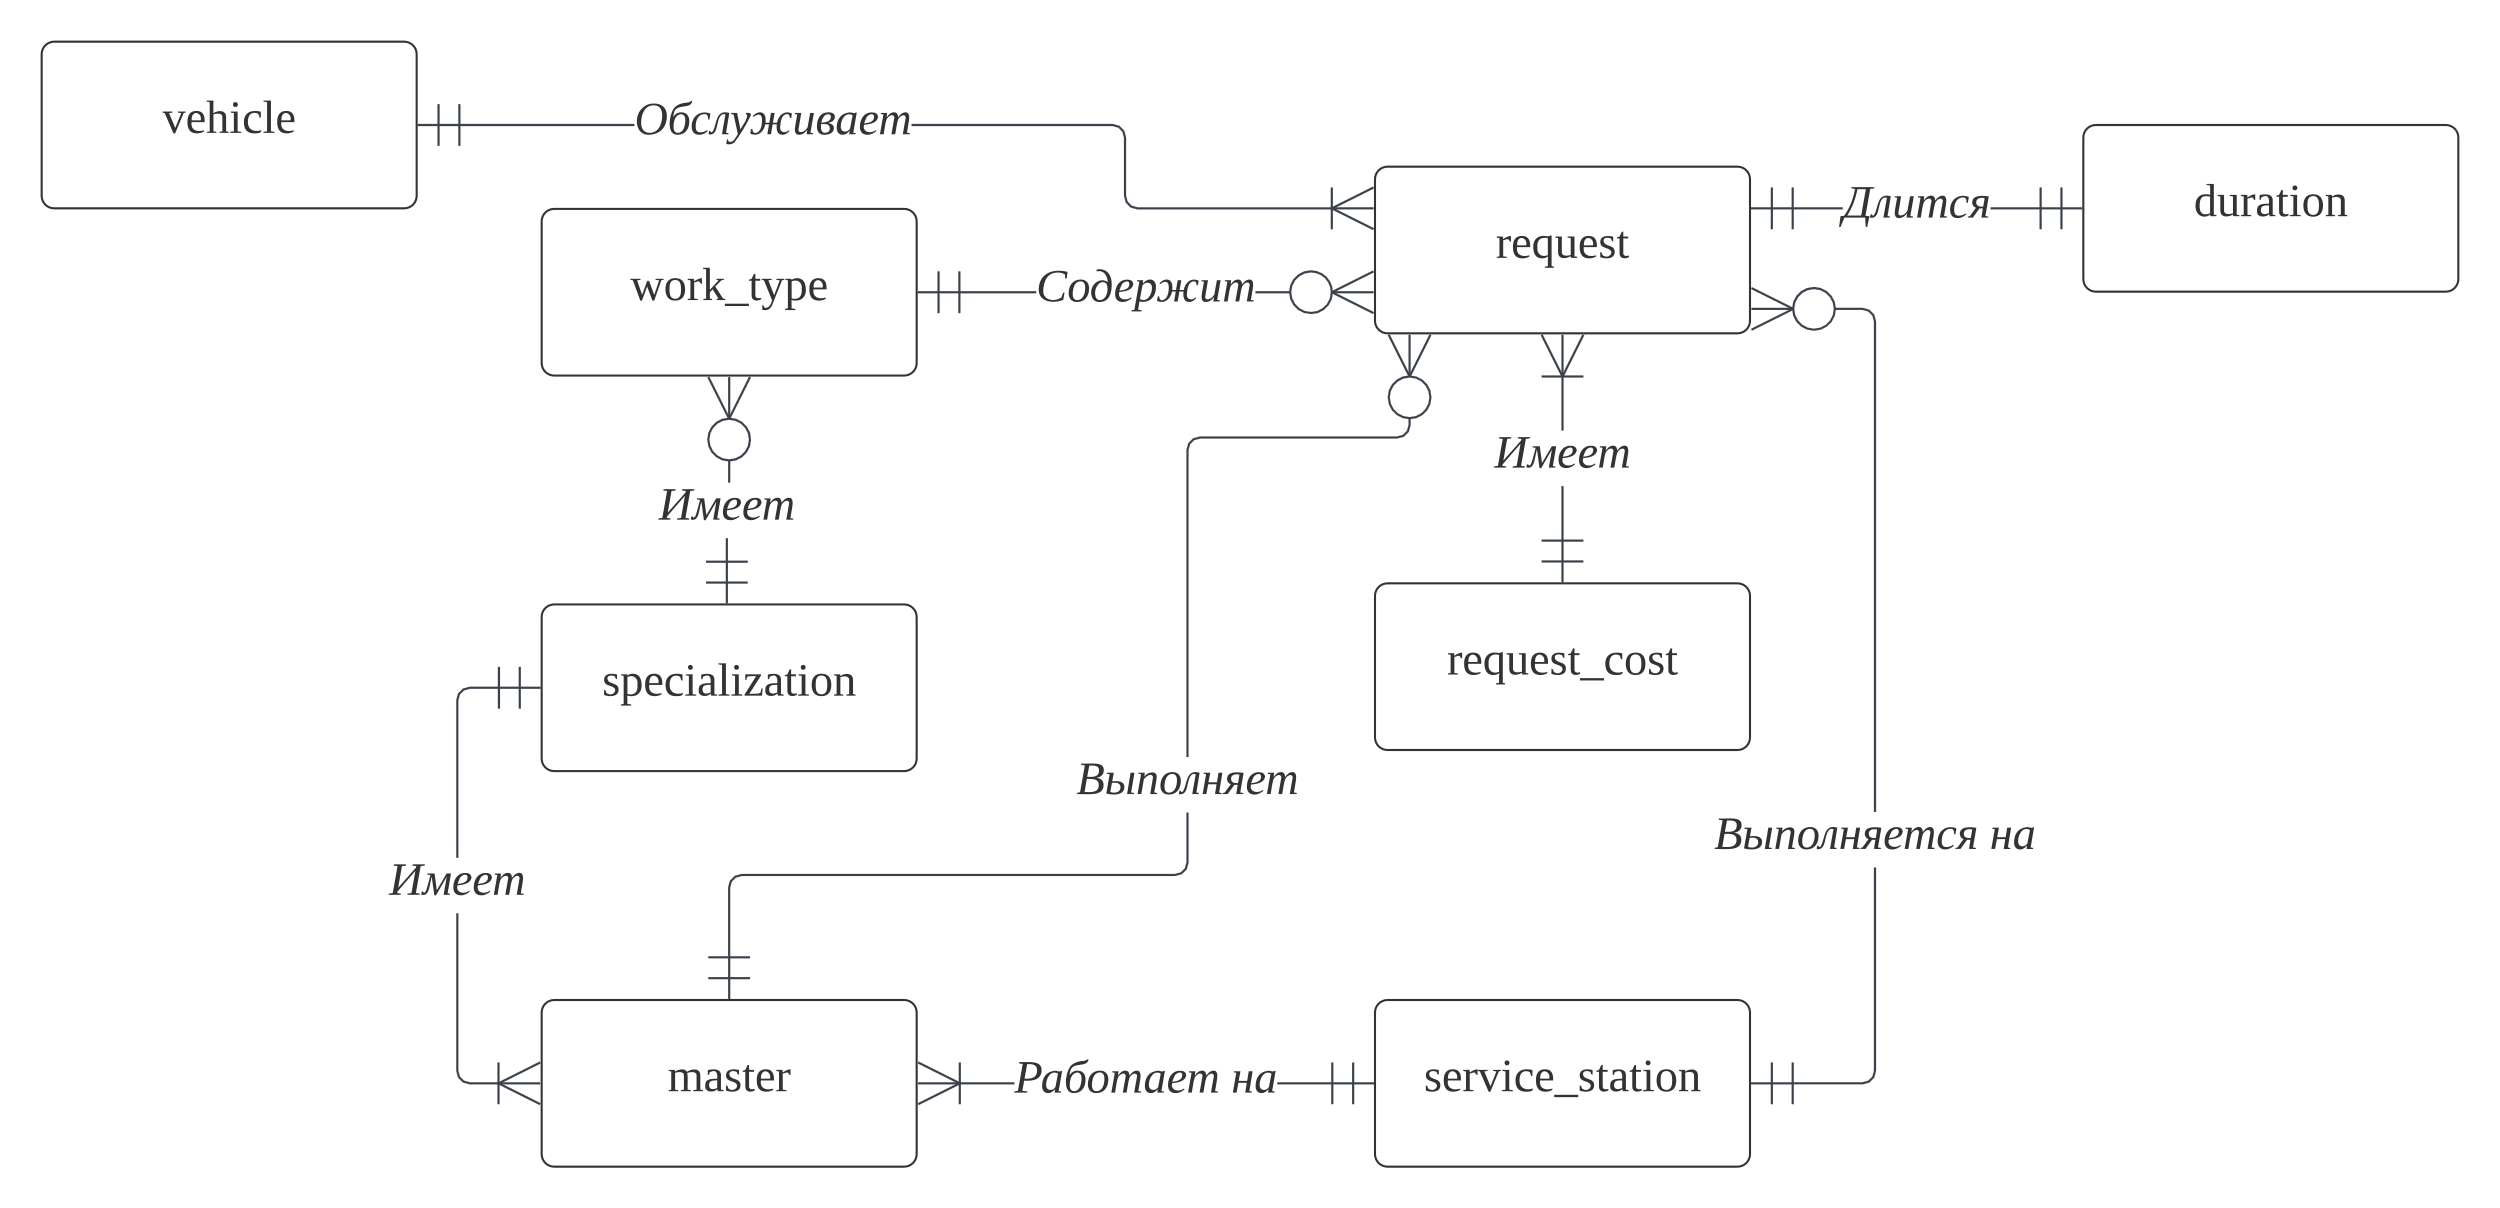 <svg xmlns="http://www.w3.org/2000/svg" xmlns:xlink="http://www.w3.org/1999/xlink" xmlns:lucid="lucid" width="1200" height="580"><g transform="translate(640 -260)" lucid:page-tab-id="0_0"><path d="M-1806.87 0h3677.74v1322.83h-3677.74z" fill="#fff"/><path d="M-380 366.27c0-3.32 2.7-6 6-6h168c3.3 0 6 2.68 6 6v68c0 3.3-2.7 6-6 6h-168c-3.3 0-6-2.7-6-6z" stroke="#333" fill="#fff"/><use xlink:href="#a" transform="matrix(1,0,0,1,-368,372.267) translate(30.562 31.778)"/><path d="M244.5 360.5h-24v-1h24zm95 0h-24v-1h24z" stroke="#3a414a" stroke-width=".05" fill="#3a414a"/><path fill="#fff"/><path d="M211 370h-1v-20h1z" stroke="#3a414a" stroke-width=".05" fill="#3a414a"/><path fill="#fff"/><path d="M220.5 360.5h-20v-1h20z" stroke="#3a414a" stroke-width=".05" fill="#3a414a"/><path fill="#fff"/><path d="M221 370h-1v-20h1z" stroke="#3a414a" stroke-width=".05" fill="#3a414a"/><path fill="#fff"/><path d="M350 370h-1v-20h1z" stroke="#3a414a" stroke-width=".05" fill="#3a414a"/><path fill="#fff"/><path d="M359.5 360.5h-20v-1h20z" stroke="#3a414a" stroke-width=".05" fill="#3a414a"/><path fill="#fff"/><path d="M340 370h-1v-20h1z" stroke="#3a414a" stroke-width=".05" fill="#3a414a"/><use xlink:href="#b" transform="matrix(1,0,0,1,244.506,346.667) translate(0 17.778)"/><path d="M110.5 519.5h-1v-26.17h1zm0-52.83h-1V440.5h1z" stroke="#3a414a" stroke-width=".05" fill="#3a414a"/><path d="M120 420.72l-10 20-10-20" fill="#fff" fill-opacity="0"/><path d="M120.45 420.95L110 441.85l-10.45-20.9.9-.45 9.55 19.1 9.55-19.1z" stroke="#3a414a" stroke-width=".05" fill="#3a414a"/><path fill="#fff"/><path d="M110.5 440.72h-1v-20h1z" stroke="#3a414a" stroke-width=".05" fill="#3a414a"/><path fill="#fff"/><path d="M120 441.22h-20v-1h20z" stroke="#3a414a" stroke-width=".05" fill="#3a414a"/><path fill="#fff"/><path d="M120 530h-20v-1h20z" stroke="#3a414a" stroke-width=".05" fill="#3a414a"/><path fill="#fff"/><path d="M110.5 539.5h-1v-20h1z" stroke="#3a414a" stroke-width=".05" fill="#3a414a"/><path fill="#fff"/><path d="M120 520h-20v-1h20z" stroke="#3a414a" stroke-width=".05" fill="#3a414a"/><use xlink:href="#c" transform="matrix(1,0,0,1,77.284,466.667) translate(0 17.778)"/><path d="M260.5 774.07l-.87 3.22-2.34 2.33-3.23.87H220.5v-1h33.43l2.84-.77 1.96-1.96.77-2.84V676.4h1zm-3.2-365.43l2.33 2.34.87 3.22v235.53h-1v-235.4l-.77-2.83-1.96-1.97-2.84-.76H240v-1h14.07z" stroke="#3a414a" stroke-width=".05" fill="#3a414a"/><path d="M200.72 398.27l20 10-20 10" fill="#fff" fill-opacity="0"/><path d="M221.84 408.27l-20.9 10.44-.44-.88 19.1-9.55-19.1-9.56.45-.88z" stroke="#3a414a" stroke-width=".05" fill="#3a414a"/><path fill="#fff"/><path d="M220.72 408.77h-20v-1h20z" stroke="#3a414a" stroke-width=".05" fill="#3a414a"/><path d="M240.72 408.27l-.5 3.16-1.43 2.74-2.17 2.17-2.75 1.42-3.16.5-3.16-.5-2.74-1.42-2.17-2.17-1.42-2.74-.5-3.16.5-3.16 1.42-2.74 2.17-2.16 2.74-1.42 3.16-.5 3.16.5 2.75 1.42 2.16 2.16 1.4 2.75.52 3.17" fill="#fff"/><path d="M234.04 398.3l2.9 1.5 2.26 2.26 1.5 2.9.52 3.23-.5.07.5.08-.53 3.24-1.5 2.87-2.27 2.28-2.9 1.5-3.3.52-3.33-.53-2.88-1.5-2.28-2.27-1.5-2.88-.52-3.33.53-3.32 1.5-2.9 2.27-2.26 2.88-1.5 3.32-.54zm-6.32.96l-2.6 1.34-2.06 2.06-1.35 2.6-.47 3 .48 3 1.36 2.6 2.06 2.07 2.6 1.35 3 .48 3-.48 2.6-1.35 2.07-2.06 1.33-2.6.5-3-.5-3-1.34-2.6-2.07-2.07-2.6-1.34-3-.5z" stroke="#3a414a" stroke-width=".05" fill="#3a414a"/><path fill="#fff"/><path d="M211 790h-1v-20h1z" stroke="#3a414a" stroke-width=".05" fill="#3a414a"/><path fill="#fff"/><path d="M220.5 780.5h-20v-1h20z" stroke="#3a414a" stroke-width=".05" fill="#3a414a"/><path fill="#fff"/><path d="M221 790h-1v-20h1z" stroke="#3a414a" stroke-width=".05" fill="#3a414a"/><use xlink:href="#d" transform="matrix(1,0,0,1,182.809,649.726) translate(0 17.778)"/><use xlink:href="#e" transform="matrix(1,0,0,1,182.809,649.726) translate(132.284 17.778)"/><path d="M-620 286c0-3.3 2.7-6 6-6h168c3.3 0 6 2.7 6 6v68c0 3.3-2.7 6-6 6h-168c-3.3 0-6-2.7-6-6z" stroke="#333" fill="#fff"/><use xlink:href="#f" transform="matrix(1,0,0,1,-608,292) translate(45.994 31.778)"/><path d="M-380 556.13c0-3.3 2.7-6 6-6h168c3.3 0 6 2.7 6 6v68c0 3.32-2.7 6-6 6h-168c-3.3 0-6-2.68-6-6z" stroke="#333" fill="#fff"/><use xlink:href="#g" transform="matrix(1,0,0,1,-368,562.133) translate(17.043 31.778)"/><path d="M-380 746c0-3.3 2.7-6 6-6h168c3.3 0 6 2.7 6 6v68c0 3.3-2.7 6-6 6h-168c-3.3 0-6-2.7-6-6z" stroke="#333" fill="#fff"/><use xlink:href="#h" transform="matrix(1,0,0,1,-368,752) translate(48.463 31.778)"/><path d="M20 746c0-3.3 2.7-6 6-6h168c3.3 0 6 2.7 6 6v68c0 3.3-2.7 6-6 6H26c-3.3 0-6-2.7-6-6z" stroke="#333" fill="#fff"/><use xlink:href="#i" transform="matrix(1,0,0,1,32,752) translate(11.488 31.778)"/><path d="M-153.12 780.5h-26.38v-1h26.38zm152.62 0h-26.38v-1H-.5z" stroke="#3a414a" stroke-width=".05" fill="#3a414a"/><path d="M-199.28 770l20 10-20 10" fill="#fff" fill-opacity="0"/><path d="M-178.16 780l-20.9 10.45-.44-.9 19.1-9.55-19.1-9.55.45-.9z" stroke="#3a414a" stroke-width=".05" fill="#3a414a"/><path fill="#fff"/><path d="M-179.28 780.5h-20v-1h20z" stroke="#3a414a" stroke-width=".05" fill="#3a414a"/><path fill="#fff"/><path d="M-178.78 790h-1v-20h1z" stroke="#3a414a" stroke-width=".05" fill="#3a414a"/><path fill="#fff"/><path d="M10 790H9v-20h1z" stroke="#3a414a" stroke-width=".05" fill="#3a414a"/><path fill="#fff"/><path d="M19.5 780.5h-20v-1h20z" stroke="#3a414a" stroke-width=".05" fill="#3a414a"/><path fill="#fff"/><path d="M0 790h-1v-20h1z" stroke="#3a414a" stroke-width=".05" fill="#3a414a"/><use xlink:href="#j" transform="matrix(1,0,0,1,-153.117,766.667) translate(0 17.778)"/><use xlink:href="#k" transform="matrix(1,0,0,1,-153.117,766.667) translate(104.136 17.778)"/><path d="M20 346c0-3.3 2.7-6 6-6h168c3.3 0 6 2.7 6 6v68c0 3.3-2.7 6-6 6H26c-3.3 0-6-2.7-6-6z" stroke="#333" fill="#fff"/><use xlink:href="#l" transform="matrix(1,0,0,1,32,352) translate(45.994 31.778)"/><path d="M360 326c0-3.3 2.7-6 6-6h168c3.3 0 6 2.7 6 6v68c0 3.3-2.7 6-6 6H366c-3.3 0-6-2.7-6-6z" stroke="#333" fill="#fff"/><use xlink:href="#m" transform="matrix(1,0,0,1,372,332) translate(41.025 31.778)"/><path d="M20 546c0-3.3 2.7-6 6-6h168c3.3 0 6 2.7 6 6v68c0 3.3-2.7 6-6 6H26c-3.3 0-6-2.7-6-6z" stroke="#333" fill="#fff"/><use xlink:href="#n" transform="matrix(1,0,0,1,32,552) translate(22.568 31.778)"/><path d="M-420 773.93l.77 2.84 1.96 1.96 2.84.77h13.93v1h-14.07l-3.22-.87-2.33-2.34-.87-3.23V698.4h1zm19.5-183.3h-13.93l-2.84.77-1.96 1.96-.77 2.84v75.53h-1v-75.66l.87-3.22 2.34-2.35 3.23-.87h14.07z" stroke="#3a414a" stroke-width=".05" fill="#3a414a"/><path d="M-380.72 790l-20-10 20-10" fill="#fff" fill-opacity="0"/><path d="M-380.5 770.45l-19.1 9.55 19.1 9.55-.45.9-20.9-10.45 20.9-10.45z" stroke="#3a414a" stroke-width=".05" fill="#3a414a"/><path fill="#fff"/><path d="M-380.72 780.5h-20v-1h20z" stroke="#3a414a" stroke-width=".05" fill="#3a414a"/><path fill="#fff"/><path d="M-400.22 790h-1v-20h1z" stroke="#3a414a" stroke-width=".05" fill="#3a414a"/><path fill="#fff"/><path d="M-390 600.13h-1v-20h1z" stroke="#3a414a" stroke-width=".05" fill="#3a414a"/><path fill="#fff"/><path d="M-380.5 590.63h-20v-1h20z" stroke="#3a414a" stroke-width=".05" fill="#3a414a"/><path fill="#fff"/><path d="M-400 600.13h-1v-20h1z" stroke="#3a414a" stroke-width=".05" fill="#3a414a"/><use xlink:href="#c" transform="matrix(1,0,0,1,-453.216,671.733) translate(0 17.778)"/><path d="M-290.6 529.63h-1v-11.3h1zm1.1-37.96h-1v-11.4h1z" stroke="#3a414a" stroke-width=".05" fill="#3a414a"/><path fill="#fff"/><path d="M-281.1 540.13h-20v-1h20z" stroke="#3a414a" stroke-width=".05" fill="#3a414a"/><path fill="#fff"/><path d="M-290.6 549.63h-1v-20h1z" stroke="#3a414a" stroke-width=".05" fill="#3a414a"/><path fill="#fff"/><path d="M-281.1 530.13h-20v-1h20z" stroke="#3a414a" stroke-width=".05" fill="#3a414a"/><path d="M-280 441l-10 20-10-20" fill="#fff" fill-opacity="0"/><path d="M-279.55 441.2L-290 462.1l-10.45-20.9.9-.43 9.55 19.1 9.55-19.1z" stroke="#3a414a" stroke-width=".05" fill="#3a414a"/><path fill="#fff"/><path d="M-289.5 461h-1v-20h1z" stroke="#3a414a" stroke-width=".05" fill="#3a414a"/><path d="M-280 471l-.5 3.15-1.43 2.75-2.16 2.16-2.74 1.42-3.16.5-3.16-.5-2.75-1.42-2.17-2.16-1.42-2.75-.5-3.16.5-3.17 1.43-2.75 2.16-2.16 2.74-1.42 3.16-.5 3.16.5 2.75 1.42 2.17 2.16 1.42 2.75.5 3.16" fill="#fff"/><path d="M-286.68 461.02l2.88 1.5 2.28 2.27 1.5 2.87.5 3.24-.48.1.5.07-.53 3.24-1.5 2.9-2.27 2.27-2.88 1.5-3.32.53-3.32-.54-2.88-1.5-2.28-2.27-1.5-2.9-.53-3.3.53-3.33 1.5-2.88 2.27-2.3 2.88-1.48 3.32-.54zm-6.32.96l-2.6 1.35-2.06 2.05-1.35 2.6-.5 3 .5 3 1.34 2.62 2.05 2.05 2.6 1.35 3 .48 3-.48 2.6-1.35 2.06-2.05 1.35-2.6.5-3-.5-3-1.34-2.62-2.05-2.05-2.6-1.35-3-.48z" stroke="#3a414a" stroke-width=".05" fill="#3a414a"/><use xlink:href="#o" transform="matrix(1,0,0,1,-323.816,491.669) translate(0 17.778)"/><path d="M-69.5 674.07l-.87 3.22-2.34 2.33-3.23.87h-208l-2.84.77-1.96 1.96-.77 2.84v33.43h-1v-33.57l.87-3.22 2.34-2.33 3.23-.87h208l2.84-.77 1.96-1.96.77-2.84v-23.9h1zm106.6-210l-.87 3.22-2.34 2.33-3.23.87h-94.6l-2.84.77-1.96 1.96-.77 2.84v147.3h-1V475.93l.87-3.22 2.34-2.33 3.23-.87h94.6l2.84-.77 1.96-1.96.77-2.84V460h1z" stroke="#3a414a" stroke-width=".05" fill="#3a414a"/><path d="M46.6 420.72l-10 20-10-20" fill="#fff" fill-opacity="0"/><path d="M47.05 420.95l-10.45 20.9-10.45-20.9.9-.45 9.55 19.1 9.55-19.1z" stroke="#3a414a" stroke-width=".05" fill="#3a414a"/><path fill="#fff"/><path d="M37.1 440.72h-1v-20h1z" stroke="#3a414a" stroke-width=".05" fill="#3a414a"/><path d="M46.6 450.72l-.5 3.16-1.43 2.75-2.16 2.16-2.74 1.4-3.16.52-3.16-.5-2.75-1.43-2.17-2.17-1.42-2.75-.5-3.16.5-3.16 1.43-2.74 2.16-2.17 2.74-1.42 3.16-.5 3.16.5 2.75 1.42 2.17 2.17 1.42 2.74.5 3.16" fill="#fff"/><path d="M39.92 440.75l2.9 1.5 2.26 2.27 1.5 2.88.5 3.24-.48.08.5.08-.53 3.24-1.5 2.9-2.26 2.26-2.88 1.5-3.32.53-3.32-.54-2.88-1.5-2.28-2.27-1.5-2.9-.53-3.3.53-3.33 1.5-2.88 2.27-2.28 2.88-1.5 3.32-.52zm-6.32.96l-2.6 1.36-2.06 2.06-1.35 2.6-.5 3 .5 3 1.34 2.6L31 458.4l2.6 1.33 3 .5 3-.5 2.6-1.34 2.06-2.07 1.35-2.6.5-3-.5-3-1.34-2.6-2.05-2.07-2.6-1.35-3-.47z" stroke="#3a414a" stroke-width=".05" fill="#3a414a"/><path fill="#fff"/><path d="M-280 730h-20v-1h20z" stroke="#3a414a" stroke-width=".05" fill="#3a414a"/><path fill="#fff"/><path d="M-289.5 739.5h-1v-20h1z" stroke="#3a414a" stroke-width=".05" fill="#3a414a"/><path fill="#fff"/><path d="M-280 720h-20v-1h20z" stroke="#3a414a" stroke-width=".05" fill="#3a414a"/><use xlink:href="#p" transform="matrix(1,0,0,1,-123.302,623.366) translate(0 17.778)"/><path d="M-142.65 400.77h-36.85v-1h36.85zm122.65 0h-17.35v-1H-20z" stroke="#3a414a" stroke-width=".05" fill="#3a414a"/><path d="M19.28 410.27l-20-10 20-10" fill="#fff" fill-opacity="0"/><path d="M19.5 390.7L.4 400.28l19.1 9.55-.45.9-20.9-10.45 20.9-10.45z" stroke="#3a414a" stroke-width=".05" fill="#3a414a"/><path fill="#fff"/><path d="M19.28 400.77h-20v-1h20z" stroke="#3a414a" stroke-width=".05" fill="#3a414a"/><path d="M-.72 400.27l-.5 3.16-1.43 2.74-2.17 2.17-2.74 1.42-3.16.5-3.16-.5-2.75-1.42-2.16-2.17-1.4-2.74-.52-3.16.5-3.16 1.43-2.74 2.17-2.16 2.75-1.42 3.16-.5 2.6.33 2.4 1 2.07 1.6 1.6 2.07 1 2.4.33 2.6" fill="#fff"/><path d="M-8 390.12l2.52 1.04 2.18 1.68 1.68 2.18 1.04 2.52.35 2.66-.5.07.5.08-.52 3.24-1.5 2.87-2.27 2.28-2.88 1.5-3.32.52-3.32-.53-2.9-1.5-2.26-2.27-1.5-2.88-.53-3.33.54-3.32 1.5-2.9 2.27-2.26 2.9-1.5 3.3-.54zm-5.73 1.14l-2.6 1.34-2.06 2.06-1.33 2.6-.5 3 .5 3 1.34 2.6 2.07 2.07 2.6 1.35 3 .48 3-.48 2.6-1.35 2.07-2.06 1.35-2.6.47-3-.32-2.47-.94-2.27-1.5-1.98-1.98-1.5-2.28-.96-2.46-.33z" stroke="#3a414a" stroke-width=".05" fill="#3a414a"/><path fill="#fff"/><path d="M-189 410.27h-1v-20h1z" stroke="#3a414a" stroke-width=".05" fill="#3a414a"/><path fill="#fff"/><path d="M-179.5 400.77h-20v-1h20z" stroke="#3a414a" stroke-width=".05" fill="#3a414a"/><path fill="#fff"/><path d="M-179 410.27h-1v-20h1z" stroke="#3a414a" stroke-width=".05" fill="#3a414a"/><use xlink:href="#q" transform="matrix(1,0,0,1,-142.654,386.933) translate(0 17.778)"/><path d="M-102.7 320.37l2.33 2.34.87 3.23v28l.77 2.84 1.96 1.96 2.84.77H-.5v1h-93.57l-3.22-.87-2.33-2.34-.87-3.23v-28l-.77-2.84-1.96-1.96-2.84-.77h-96.38v-1h96.52zm-316.8.13v-1h83.97v1z" stroke="#3a414a" stroke-width=".05" fill="#3a414a"/><path fill="#fff"/><path d="M-429 330h-1v-20h1z" stroke="#3a414a" stroke-width=".05" fill="#3a414a"/><path fill="#fff"/><path d="M-419.5 320.5h-20v-1h20z" stroke="#3a414a" stroke-width=".05" fill="#3a414a"/><path fill="#fff"/><path d="M-419 330h-1v-20h1z" stroke="#3a414a" stroke-width=".05" fill="#3a414a"/><path d="M19.28 370l-20-10 20-10" fill="#fff" fill-opacity="0"/><path d="M19.5 350.45L.4 360l19.1 9.55-.45.9L-1.85 360l20.9-10.45z" stroke="#3a414a" stroke-width=".05" fill="#3a414a"/><path fill="#fff"/><path d="M19.28 360.5h-20v-1h20z" stroke="#3a414a" stroke-width=".05" fill="#3a414a"/><path fill="#fff"/><path d="M-.22 370h-1v-20h1z" stroke="#3a414a" stroke-width=".05" fill="#3a414a"/><g><use xlink:href="#r" transform="matrix(1,0,0,1,-335.535,306.667) translate(0 17.778)"/></g><defs><path fill="#333" d="M240-154L185 4h-14l-41-109L90 4H77L20-153c-7-3-23 1-20-12h79v8l-27 4L91-41l40-108h14l40 109 38-113-28-4v-8h63v8" id="s"/><path fill="#333" d="M90-170c52 0 76 32 76 87 0 54-24 87-77 87-51 0-75-34-75-87 0-54 24-87 76-87zM89-10c39 0 46-35 46-73 0-39-7-73-46-73-39 1-44 34-44 73s6 72 44 73" id="t"/><path fill="#333" d="M57-145c16-10 35-24 60-25v45c-19 1-8-30-40-17l-20 6v124l29 4v8H7v-8l21-4v-141c-8-3-24 2-21-12h48" id="u"/><path fill="#333" d="M60-80l68-73c-7-3-20 0-17-12h58c3 13-13 9-20 12l-47 48 60 93c7 3 21-1 18 12h-68c-3-12 9-9 15-12L82-83 60-60v48c7 3 21-1 18 12H10v-8l21-4v-226l-24-4v-8h53v170" id="v"/><path fill="#333" d="M-3 46V28h186v18H-3" id="w"/><path fill="#333" d="M54-38c-1 25 24 26 44 20v12C71 10 25 9 25-35v-115H4c-2-14 14-10 21-15l18-38h11v38h38v15H54v112" id="x"/><path fill="#333" d="M161-154L85 37C75 66 49 86 8 75V39c18-2 6 24 29 21 30-4 38-32 47-58L21-153c-7-3-20 0-17-12h77v8l-26 4 45 116 43-116-26-4v-8h62v8" id="y"/><path fill="#333" d="M166-85c3 67-44 102-111 85l1 64 29 4v9H6v-9l21-4v-217c-7-3-22 1-19-12h46l1 9c11-8 26-14 45-14 47 2 64 36 66 85zM56-13c53 14 83-14 78-72 7-53-33-79-78-60v132" id="z"/><path fill="#333" d="M84-170c49 0 66 33 63 87H46c-8 60 38 80 95 63v10C128-2 108 4 88 4 34 4 14-29 14-84c-1-54 22-86 70-86zm33 73c12-57-57-82-69-24-1 7-2 15-2 24h71" id="A"/><g id="a"><use transform="matrix(0.062,0,0,0.062,0,0)" xlink:href="#s"/><use transform="matrix(0.062,0,0,0.062,15.988,0)" xlink:href="#t"/><use transform="matrix(0.062,0,0,0.062,27.099,0)" xlink:href="#u"/><use transform="matrix(0.062,0,0,0.062,34.444,0)" xlink:href="#v"/><use transform="matrix(0.062,0,0,0.062,45.556,0)" xlink:href="#w"/><use transform="matrix(0.062,0,0,0.062,56.667,0)" xlink:href="#x"/><use transform="matrix(0.062,0,0,0.062,62.84,0)" xlink:href="#y"/><use transform="matrix(0.062,0,0,0.062,73.951,0)" xlink:href="#z"/><use transform="matrix(0.062,0,0,0.062,85.062,0)" xlink:href="#A"/></g><path fill="#333" d="M143-16l36-204h-65C99-142 71-72 35-16h108zM13 0l-30 73h-11l11-84 28-3c40-55 70-126 84-208l-29-4 2-10h177l-1 10-31 4-37 208 31 3-18 84h-11l-4-73H13" id="B"/><path fill="#333" d="M85-151C37-113 66 5-9 2c-14-1-3-18-2-28C3-30 2-3 14-20c36-49 18-177 130-145L119-12l19 4-1 8H87l27-153c-7-4-23-3-29 2" id="C"/><path fill="#333" d="M54 4C18 7 16-31 22-63l16-90-20-4 2-8h49L47-34c4 35 53 9 61-6 4-5 7-9 10-14l20-111h29L140-12l21 4-2 8h-48l4-34C101-15 84 2 54 4" id="D"/><path fill="#333" d="M121-170c21-1 33 15 32 39 14-18 29-37 57-39 32-2 32 39 27 68l-15 90 23 4-2 8h-53l23-131c-12-37-53-2-60 19-11 34-14 75-22 112h-29l23-131c-12-38-56-2-62 19C52-77 49-37 42 0H13l27-153-21-4 2-8h48l-4 34c13-18 28-38 56-39" id="E"/><path fill="#333" d="M78-15c22 0 39-8 53-17l5 7C120-11 99 4 70 4 31 4 12-20 11-58c-2-82 68-132 145-102l-8 46h-10c1-26-4-45-32-42-45 4-64 47-64 96 0 26 8 46 36 45" id="F"/><path fill="#333" d="M55-116c1 27 24 33 54 31l11-65c-30-8-67-1-65 34zm-31-1c0-58 73-55 128-47L126-12l23 4-1 8H95l11-71H80L29 0h-40c0-10 9-10 17-12l47-64c-16-6-29-19-29-41" id="G"/><g id="b"><use transform="matrix(0.062,0,0,0.062,0,0)" xlink:href="#B"/><use transform="matrix(0.062,0,0,0.062,14.136,0)" xlink:href="#C"/><use transform="matrix(0.062,0,0,0.062,23.765,0)" xlink:href="#D"/><use transform="matrix(0.062,0,0,0.062,34.877,0)" xlink:href="#E"/><use transform="matrix(0.062,0,0,0.062,50.864,0)" xlink:href="#F"/><use transform="matrix(0.062,0,0,0.062,60.679,0)" xlink:href="#G"/></g><path fill="#333" d="M-4 0l2-9 30-5 37-208-29-4 1-10h95l-2 10-31 4L70-55l138-156 2-11-29-4 1-10h95l-2 10-31 4-37 208 30 5-2 9h-94l1-9 31-5 30-171L65-26l-3 12 30 5-2 9H-4" id="H"/><path fill="#333" d="M72-140C54-86 58 21-10-2c5-8-1-26 14-24 8 20 20 5 25-9 12-33 22-80 33-118l-25-4 2-8h55l17 130 76-130h34L195-12l19 4-1 8h-49l24-140L105 4H92" id="I"/><path fill="#333" d="M43-73c-15 62 59 70 91 41l5 7C122-11 100 4 70 4 31 4 11-19 11-58c0-67 42-123 113-109 16 3 26 15 28 33-8 46-58 56-109 61zm78-61c0-37-45-19-57 1-8 14-15 33-20 49 39-4 77-13 77-50" id="J"/><g id="c"><use transform="matrix(0.062,0,0,0.062,0,0)" xlink:href="#H"/><use transform="matrix(0.062,0,0,0.062,15.988,0)" xlink:href="#I"/><use transform="matrix(0.062,0,0,0.062,30.123,0)" xlink:href="#J"/><use transform="matrix(0.062,0,0,0.062,39.938,0)" xlink:href="#J"/><use transform="matrix(0.062,0,0,0.062,49.444,0)" xlink:href="#E"/></g><path fill="#333" d="M175-184c0-38-38-37-76-36l-16 87c51 2 92 0 92-51zm-2 113c0-47-45-47-93-46L63-16c56 3 110 5 110-55zm37-1C212 20 96-1 3 0l2-9 23-5 37-208-29-4 1-10c70 5 175-20 175 50 0 39-26 55-59 61 34 3 56 17 57 53" id="K"/><path fill="#333" d="M231-165L205-12l23 4-1 8h-53l27-165h30zM153-55c0 65-83 66-140 51l26-149-23-4 1-8h54L59-98c45-6 94-1 94 43zm-30 3c0-35-35-40-67-33L44-16c33 12 79 5 79-36" id="L"/><path fill="#333" d="M65-132c14-36 103-60 96 5-4 40-13 77-19 115l23 4-1 8h-53l22-131c-12-41-64 1-72 20L42 0H13l27-153c-7-4-24 0-20-12h49" id="M"/><path fill="#333" d="M103-156c-44 0-59 47-61 96 0 29 9 49 35 49 45 0 62-48 62-96 0-29-11-49-36-49zm66 56C168-39 135 4 75 4 34 4 10-23 11-66c1-61 34-104 94-104 41 0 65 27 64 70" id="N"/><path fill="#333" d="M165-165L140-12l19 4-1 8h-50l12-76H55L41 0H12l27-153-20-4 2-8h50L57-91h66l12-74h30" id="O"/><g id="d"><use transform="matrix(0.062,0,0,0.062,0,0)" xlink:href="#K"/><use transform="matrix(0.062,0,0,0.062,13.519,0)" xlink:href="#L"/><use transform="matrix(0.062,0,0,0.062,28.519,0)" xlink:href="#M"/><use transform="matrix(0.062,0,0,0.062,39.63,0)" xlink:href="#N"/><use transform="matrix(0.062,0,0,0.062,50.185,0)" xlink:href="#C"/><use transform="matrix(0.062,0,0,0.062,59.815,0)" xlink:href="#O"/><use transform="matrix(0.062,0,0,0.062,70.802,0)" xlink:href="#G"/><use transform="matrix(0.062,0,0,0.062,81.111,0)" xlink:href="#J"/><use transform="matrix(0.062,0,0,0.062,90.617,0)" xlink:href="#E"/><use transform="matrix(0.062,0,0,0.062,106.605,0)" xlink:href="#F"/><use transform="matrix(0.062,0,0,0.062,116.42,0)" xlink:href="#G"/></g><path fill="#333" d="M109-169c21-2 37 13 48 1h9L139-12l20 4-2 8h-50l5-27C96-11 82 4 58 4 25 4 10-20 11-55c2-65 34-107 98-114zM42-60c0 51 54 48 72 17l20-104c-53-30-92 31-92 87" id="P"/><g id="e"><use transform="matrix(0.062,0,0,0.062,0,0)" xlink:href="#O"/><use transform="matrix(0.062,0,0,0.062,10.988,0)" xlink:href="#P"/></g><path fill="#333" d="M164-154L98 4H85L17-153c-7-3-20 0-17-12h77v8l-26 4L99-38l46-115-26-4v-8h61v8" id="Q"/><path fill="#333" d="M126-119c3-38-42-31-69-25v132l23 4v8H7v-8l21-4v-226l-24-4v-8h53l-1 98c31-22 99-31 99 31v109c7 3 23-1 20 12h-71v-8l22-4v-107" id="R"/><path fill="#333" d="M47-200c-23 0-25-39 0-38 13 0 18 7 20 19-1 11-8 19-20 19zM65-12l28 4v8H8v-8l28-4v-141l-24-4v-8h53v153" id="S"/><path fill="#333" d="M45-84c0 64 52 80 104 63 1 25-30 25-55 25-56 0-80-32-80-88 0-76 62-98 131-80v46h-10c-5-15-4-31-23-35-47-10-67 21-67 69" id="T"/><path fill="#333" d="M65-12l28 4v8H7v-8l28-4v-226l-28-4v-8h58v238" id="U"/><g id="f"><use transform="matrix(0.062,0,0,0.062,0,0)" xlink:href="#Q"/><use transform="matrix(0.062,0,0,0.062,11.111,0)" xlink:href="#A"/><use transform="matrix(0.062,0,0,0.062,20.926,0)" xlink:href="#R"/><use transform="matrix(0.062,0,0,0.062,32.037,0)" xlink:href="#S"/><use transform="matrix(0.062,0,0,0.062,38.21,0)" xlink:href="#T"/><use transform="matrix(0.062,0,0,0.062,48.025,0)" xlink:href="#U"/><use transform="matrix(0.062,0,0,0.062,54.198,0)" xlink:href="#A"/></g><path fill="#333" d="M41-130c7 48 86 23 86 84 0 56-69 57-112 41v-40c20 0 9 29 31 31 35 19 77-26 41-50-27-18-72-13-72-59 0-50 58-52 100-41v36c-19 1-8-25-28-25-21-7-50-1-46 23" id="V"/><path fill="#333" d="M32-163c41-10 102-14 102 39v112c8 3 24-2 21 12h-45l-4-17C83 13 3 13 13-46c-2-50 45-50 92-51 4-36-5-70-42-56-6 2-12 4-16 6-4 7 0 23-15 20v-36zM42-47c0 41 41 33 63 22v-59c-34 1-63-1-63 37" id="W"/><path fill="#333" d="M10 0v-8l90-143c-23 2-54-4-70 6-5 8 1 26-14 24v-44h122v8L47-14c29-2 65 3 86-8l9-35h8l-5 57H10" id="X"/><path fill="#333" d="M125-118c4-37-41-34-68-26v132l23 4v8H8C5-13 21-9 28-12v-141c-7-3-23 1-20-12h47l2 13c31-23 98-29 98 31v109c7 3 23-1 20 12h-72v-8l22-4v-106" id="Y"/><g id="g"><use transform="matrix(0.062,0,0,0.062,0,0)" xlink:href="#V"/><use transform="matrix(0.062,0,0,0.062,8.642,0)" xlink:href="#z"/><use transform="matrix(0.062,0,0,0.062,19.753,0)" xlink:href="#A"/><use transform="matrix(0.062,0,0,0.062,29.568,0)" xlink:href="#T"/><use transform="matrix(0.062,0,0,0.062,39.383,0)" xlink:href="#S"/><use transform="matrix(0.062,0,0,0.062,45.556,0)" xlink:href="#W"/><use transform="matrix(0.062,0,0,0.062,55.37,0)" xlink:href="#U"/><use transform="matrix(0.062,0,0,0.062,61.543,0)" xlink:href="#S"/><use transform="matrix(0.062,0,0,0.062,67.716,0)" xlink:href="#X"/><use transform="matrix(0.062,0,0,0.062,77.531,0)" xlink:href="#W"/><use transform="matrix(0.062,0,0,0.062,87.346,0)" xlink:href="#x"/><use transform="matrix(0.062,0,0,0.062,93.519,0)" xlink:href="#S"/><use transform="matrix(0.062,0,0,0.062,99.691,0)" xlink:href="#t"/><use transform="matrix(0.062,0,0,0.062,110.802,0)" xlink:href="#Y"/></g><path fill="#333" d="M126-118c4-37-42-32-68-25v131l24 4v8H8C5-13 21-9 28-12v-141c-7-3-23 1-20-12h48l1 13c22-15 77-30 92 2 32-22 104-36 104 29v109c8 3 24-2 21 12h-75v-8l25-4v-106c3-39-45-31-72-24 7 37 1 88 3 130l25 4v8h-78v-8l24-4v-106" id="Z"/><g id="h"><use transform="matrix(0.062,0,0,0.062,0,0)" xlink:href="#Z"/><use transform="matrix(0.062,0,0,0.062,17.284,0)" xlink:href="#W"/><use transform="matrix(0.062,0,0,0.062,27.099,0)" xlink:href="#V"/><use transform="matrix(0.062,0,0,0.062,35.741,0)" xlink:href="#x"/><use transform="matrix(0.062,0,0,0.062,41.914,0)" xlink:href="#A"/><use transform="matrix(0.062,0,0,0.062,51.728,0)" xlink:href="#u"/></g><g id="i"><use transform="matrix(0.062,0,0,0.062,0,0)" xlink:href="#V"/><use transform="matrix(0.062,0,0,0.062,8.642,0)" xlink:href="#A"/><use transform="matrix(0.062,0,0,0.062,18.457,0)" xlink:href="#u"/><use transform="matrix(0.062,0,0,0.062,25.802,0)" xlink:href="#Q"/><use transform="matrix(0.062,0,0,0.062,36.914,0)" xlink:href="#S"/><use transform="matrix(0.062,0,0,0.062,43.086,0)" xlink:href="#T"/><use transform="matrix(0.062,0,0,0.062,52.901,0)" xlink:href="#A"/><use transform="matrix(0.062,0,0,0.062,62.716,0)" xlink:href="#w"/><use transform="matrix(0.062,0,0,0.062,73.827,0)" xlink:href="#V"/><use transform="matrix(0.062,0,0,0.062,82.469,0)" xlink:href="#x"/><use transform="matrix(0.062,0,0,0.062,88.642,0)" xlink:href="#W"/><use transform="matrix(0.062,0,0,0.062,98.457,0)" xlink:href="#x"/><use transform="matrix(0.062,0,0,0.062,104.63,0)" xlink:href="#S"/><use transform="matrix(0.062,0,0,0.062,110.802,0)" xlink:href="#t"/><use transform="matrix(0.062,0,0,0.062,121.914,0)" xlink:href="#Y"/></g><path fill="#333" d="M176-171c0-44-31-52-77-49L79-108c57 3 97-8 97-63zm35-2c-1 69-59 85-135 81L62-14l39 5-2 9H-2l2-9 28-5 37-208-29-4 1-10c77 2 175-16 174 63" id="aa"/><path fill="#333" d="M103-156c-42 7-56 47-57 96-1 29 9 49 33 49 43 0 56-49 58-96 1-28-10-47-34-49zM77 4c-88 0-64-147-34-196 22-37 63-50 116-54 14-1 17-13 32-12-8 72-133 11-143 100-2 10-4 13-4 24 12-20 32-36 62-36 41 0 62 28 62 70C168-40 136 4 77 4" id="ab"/><g id="j"><use transform="matrix(0.062,0,0,0.062,0,0)" xlink:href="#aa"/><use transform="matrix(0.062,0,0,0.062,12.654,0)" xlink:href="#P"/><use transform="matrix(0.062,0,0,0.062,23.765,0)" xlink:href="#ab"/><use transform="matrix(0.062,0,0,0.062,34.63,0)" xlink:href="#N"/><use transform="matrix(0.062,0,0,0.062,45.741,0)" xlink:href="#E"/><use transform="matrix(0.062,0,0,0.062,61.975,0)" xlink:href="#P"/><use transform="matrix(0.062,0,0,0.062,73.086,0)" xlink:href="#J"/><use transform="matrix(0.062,0,0,0.062,82.593,0)" xlink:href="#E"/></g><g id="k"><use transform="matrix(0.062,0,0,0.062,0,0)" xlink:href="#O"/><use transform="matrix(0.062,0,0,0.062,10.988,0)" xlink:href="#P"/></g><path fill="#333" d="M13-82c-2-68 46-101 114-84 8-3 15-8 28-7V64l18 4v9h-70v-9l23-4c1-25-2-53 2-75-11 8-27 15-47 15-49-1-66-35-68-86zm113-70c-53-13-86 12-81 70-6 54 34 80 81 61v-131" id="ac"/><path fill="#333" d="M124-13C89 8 26 15 26-45v-108c-8-3-24 2-21-12h50v118c-3 37 42 32 69 25v-131l-25-4v-8h54v153c8 3 24-2 21 12h-48" id="ad"/><g id="l"><use transform="matrix(0.062,0,0,0.062,0,0)" xlink:href="#u"/><use transform="matrix(0.062,0,0,0.062,7.346,0)" xlink:href="#A"/><use transform="matrix(0.062,0,0,0.062,17.16,0)" xlink:href="#ac"/><use transform="matrix(0.062,0,0,0.062,28.272,0)" xlink:href="#ad"/><use transform="matrix(0.062,0,0,0.062,39.383,0)" xlink:href="#A"/><use transform="matrix(0.062,0,0,0.062,49.198,0)" xlink:href="#V"/><use transform="matrix(0.062,0,0,0.062,57.84,0)" xlink:href="#x"/></g><path fill="#333" d="M13-81c0-71 46-101 114-85l-1-72-28-4v-8h57v238c8 3 24-2 21 12h-47l-2-12C80 23 13-1 13-81zm77-74c-37 1-44 33-45 74 0 38 9 66 45 66 14 0 27-3 36-7v-130c-10-1-24-3-36-3" id="ae"/><g id="m"><use transform="matrix(0.062,0,0,0.062,0,0)" xlink:href="#ae"/><use transform="matrix(0.062,0,0,0.062,11.111,0)" xlink:href="#ad"/><use transform="matrix(0.062,0,0,0.062,22.222,0)" xlink:href="#u"/><use transform="matrix(0.062,0,0,0.062,29.568,0)" xlink:href="#W"/><use transform="matrix(0.062,0,0,0.062,39.383,0)" xlink:href="#x"/><use transform="matrix(0.062,0,0,0.062,45.556,0)" xlink:href="#S"/><use transform="matrix(0.062,0,0,0.062,51.728,0)" xlink:href="#t"/><use transform="matrix(0.062,0,0,0.062,62.84,0)" xlink:href="#Y"/></g><g id="n"><use transform="matrix(0.062,0,0,0.062,0,0)" xlink:href="#u"/><use transform="matrix(0.062,0,0,0.062,7.346,0)" xlink:href="#A"/><use transform="matrix(0.062,0,0,0.062,17.16,0)" xlink:href="#ac"/><use transform="matrix(0.062,0,0,0.062,28.272,0)" xlink:href="#ad"/><use transform="matrix(0.062,0,0,0.062,39.383,0)" xlink:href="#A"/><use transform="matrix(0.062,0,0,0.062,49.198,0)" xlink:href="#V"/><use transform="matrix(0.062,0,0,0.062,57.84,0)" xlink:href="#x"/><use transform="matrix(0.062,0,0,0.062,64.012,0)" xlink:href="#w"/><use transform="matrix(0.062,0,0,0.062,75.123,0)" xlink:href="#T"/><use transform="matrix(0.062,0,0,0.062,84.938,0)" xlink:href="#t"/><use transform="matrix(0.062,0,0,0.062,96.049,0)" xlink:href="#V"/><use transform="matrix(0.062,0,0,0.062,104.691,0)" xlink:href="#x"/></g><g id="o"><use transform="matrix(0.062,0,0,0.062,0,0)" xlink:href="#H"/><use transform="matrix(0.062,0,0,0.062,15.988,0)" xlink:href="#I"/><use transform="matrix(0.062,0,0,0.062,30.123,0)" xlink:href="#J"/><use transform="matrix(0.062,0,0,0.062,39.938,0)" xlink:href="#J"/><use transform="matrix(0.062,0,0,0.062,49.444,0)" xlink:href="#E"/></g><g id="p"><use transform="matrix(0.062,0,0,0.062,0,0)" xlink:href="#K"/><use transform="matrix(0.062,0,0,0.062,13.519,0)" xlink:href="#L"/><use transform="matrix(0.062,0,0,0.062,28.519,0)" xlink:href="#M"/><use transform="matrix(0.062,0,0,0.062,39.63,0)" xlink:href="#N"/><use transform="matrix(0.062,0,0,0.062,50.185,0)" xlink:href="#C"/><use transform="matrix(0.062,0,0,0.062,59.815,0)" xlink:href="#O"/><use transform="matrix(0.062,0,0,0.062,70.802,0)" xlink:href="#G"/><use transform="matrix(0.062,0,0,0.062,81.111,0)" xlink:href="#J"/><use transform="matrix(0.062,0,0,0.062,90.617,0)" xlink:href="#E"/></g><path fill="#333" d="M55-88C49-8 143 7 196-32l13-36h11l-10 56C134 17 20 7 20-92c0-120 104-168 223-137l-7 51h-12v-30c-13-10-36-17-59-16-76 3-105 58-110 136" id="af"/><path fill="#333" d="M11-67c-4-70 74-125 129-82-5-50-28-96-86-84-7-16 7-17 23-17 67 3 93 53 93 121C170-54 145 4 75 4 33 4 13-23 11-67zm67 56c52 0 73-80 51-127-43-38-91 22-88 77 2 28 11 50 37 50" id="ag"/><path fill="#333" d="M169-111C169-36 120 15 41 0L31 64l28 4-2 9h-78l1-9 22-4 38-217c-7-3-22 0-17-12h47l-3 26c16-16 31-31 55-31 33 0 47 25 47 59zm-31 5c0-52-55-47-74-17L45-19c54 29 93-31 93-87" id="ah"/><path fill="#333" d="M71-152c-16 0-29 9-39 18l-6-7c13-13 29-28 55-29 41 0 48 40 44 81h29l13-76h28l-13 76h32c9-53 54-100 115-72l-5 35h-10c-1-16-7-32-25-30-40 5-47 53-51 99-4 48 46 50 67 25l5 7c-13 13-29 29-54 29-40 0-49-38-44-81h-32L167 0h-28l13-77h-29C114-24 68 23 7-5l6-35h10c2 16 7 33 25 30 38-6 50-53 50-100 0-23-6-42-27-42" id="ai"/><g id="q"><use transform="matrix(0.062,0,0,0.062,0,0)" xlink:href="#af"/><use transform="matrix(0.062,0,0,0.062,14.938,0)" xlink:href="#N"/><use transform="matrix(0.062,0,0,0.062,25.741,0)" xlink:href="#ag"/><use transform="matrix(0.062,0,0,0.062,37.222,0)" xlink:href="#J"/><use transform="matrix(0.062,0,0,0.062,47.037,0)" xlink:href="#ah"/><use transform="matrix(0.062,0,0,0.062,57.593,0)" xlink:href="#ai"/><use transform="matrix(0.062,0,0,0.062,78.21,0)" xlink:href="#D"/><use transform="matrix(0.062,0,0,0.062,89.321,0)" xlink:href="#E"/></g><path fill="#333" d="M118-11c68 0 98-64 98-135 0-46-20-78-65-78-70 0-98 66-98 136 0 45 21 77 65 77zm134-133C252-57 205-2 117 4 10 11-5-131 54-194c23-24 52-45 99-44 61 0 99 35 99 94" id="aj"/><path fill="#333" d="M122-165c22-2 49-2 35 26C123-72 82-1 38 57 25 74-1 83-30 75l6-36h8c-3 31 34 21 46 5C41 30 51 14 60-2L27-153l-19-4 1-8h45L80-37c17-35 45-62 52-105 2-11-14-11-10-23" id="ak"/><path fill="#333" d="M98-87c23 5 44 13 44 39 0 36-34 52-73 52S11-19 11-58c0-65 28-112 89-112 27 0 50 9 50 36s-25 39-52 47zm13 42c0-35-35-38-68-33-3 32 0 67 30 67 22-1 38-11 38-34zm8-89c0-34-47-21-56-1-9 12-15 29-18 46 40-3 74-13 74-45" id="al"/><g id="r"><use transform="matrix(0.062,0,0,0.062,0,0)" xlink:href="#aj"/><use transform="matrix(0.062,0,0,0.062,15.988,0)" xlink:href="#ab"/><use transform="matrix(0.062,0,0,0.062,26.852,0)" xlink:href="#F"/><use transform="matrix(0.062,0,0,0.062,36.667,0)" xlink:href="#C"/><use transform="matrix(0.062,0,0,0.062,45.988,0)" xlink:href="#ak"/><use transform="matrix(0.062,0,0,0.062,55.247,0)" xlink:href="#ai"/><use transform="matrix(0.062,0,0,0.062,75.864,0)" xlink:href="#D"/><use transform="matrix(0.062,0,0,0.062,86.975,0)" xlink:href="#al"/><use transform="matrix(0.062,0,0,0.062,96.481,0)" xlink:href="#P"/><use transform="matrix(0.062,0,0,0.062,107.593,0)" xlink:href="#J"/><use transform="matrix(0.062,0,0,0.062,117.099,0)" xlink:href="#E"/></g></defs></g></svg>